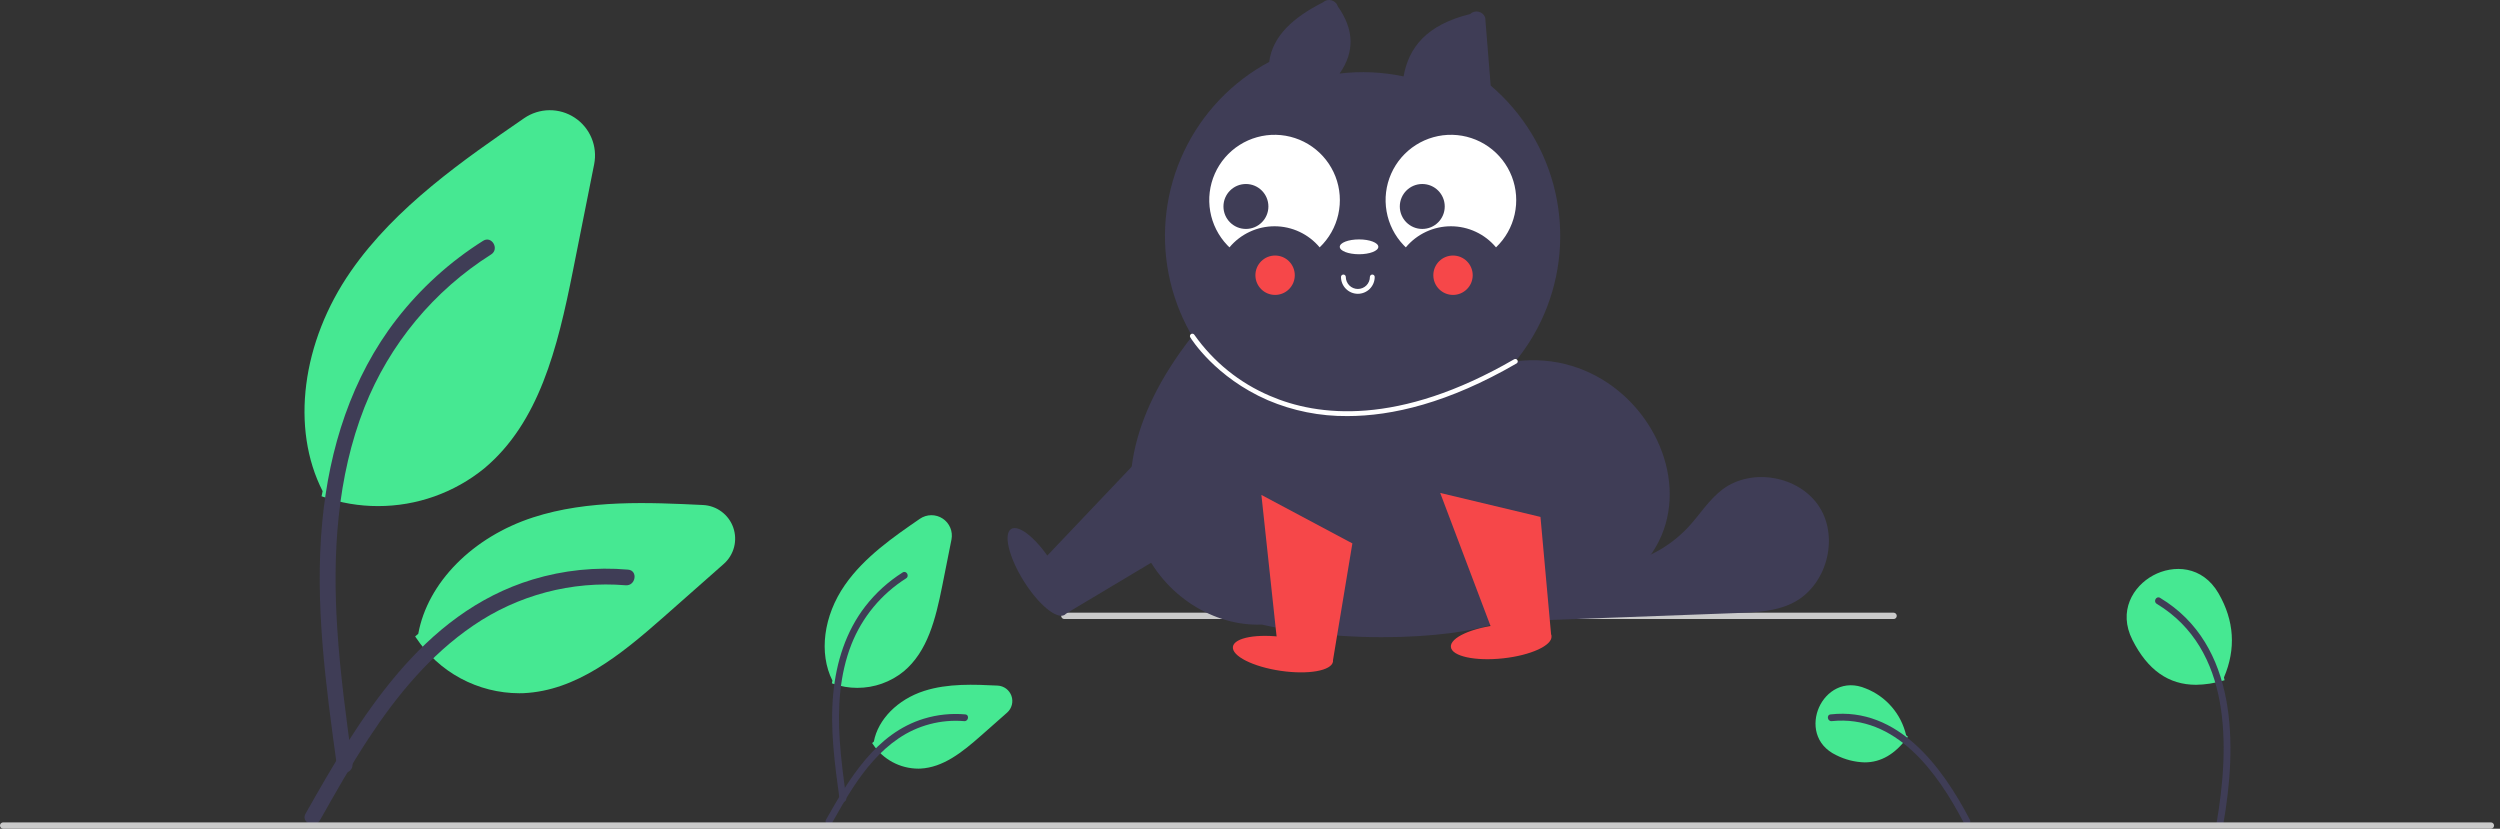 <svg width="181" height="60" viewBox="0 0 181 60" fill="none" xmlns="http://www.w3.org/2000/svg">
<rect x="0" y="0" width="181" height="60" fill="#333333" stroke="none"/>
<g id="animal 1" clip-path="url(#clip0_0_1451)">
<path id="Vector" d="M27.366 36.641C26.007 36.642 24.658 36.413 23.375 35.963L23.28 35.93L23.359 35.562C21.038 31.017 21.839 24.769 25.406 19.632C28.65 14.959 33.591 11.557 37.95 8.556C38.486 8.187 39.121 7.986 39.772 7.979C40.424 7.972 41.062 8.16 41.606 8.518C42.151 8.876 42.575 9.389 42.827 9.99C43.078 10.591 43.144 11.253 43.017 11.892L41.476 19.626C40.354 25.259 39.02 30.588 35.072 33.902C32.896 35.676 30.173 36.644 27.366 36.641Z" fill="#46E892"/>
<path id="abd51855-a673-4ef9-adc8-1347fdb580b5-45" d="M24.403 55.529C23.596 49.651 22.767 43.697 23.334 37.757C23.836 32.481 25.446 27.328 28.723 23.102C30.463 20.863 32.579 18.945 34.978 17.434C35.603 17.039 36.179 18.03 35.556 18.423C31.406 21.046 28.196 24.919 26.389 29.484C24.393 34.56 24.072 40.094 24.416 45.487C24.624 48.748 25.065 51.988 25.509 55.224C25.544 55.37 25.522 55.524 25.448 55.655C25.373 55.786 25.252 55.884 25.108 55.928C24.962 55.968 24.806 55.948 24.674 55.873C24.542 55.798 24.445 55.674 24.404 55.528L24.403 55.529Z" fill="#3F3D56"/>
<path id="Vector_2" d="M37.596 50.191C36.113 50.187 34.655 49.817 33.349 49.114C32.044 48.411 30.933 47.397 30.114 46.161L30.058 46.076L30.282 45.886C30.956 42.184 34.217 38.879 38.604 37.457C42.59 36.165 47.006 36.376 50.901 36.563C51.386 36.586 51.853 36.753 52.242 37.044C52.632 37.334 52.926 37.733 53.087 38.192C53.248 38.65 53.268 39.145 53.146 39.615C53.023 40.085 52.763 40.508 52.399 40.829L48.047 44.672C44.874 47.474 41.712 50.005 37.911 50.185C37.806 50.189 37.7 50.191 37.596 50.191Z" fill="#46E892"/>
<path id="b6a87e1b-685a-4f79-adc0-a59c983b9bff-46" d="M22.123 58.908C26.007 52.035 30.512 44.397 38.562 41.956C40.8 41.279 43.147 41.037 45.476 41.242C46.21 41.305 46.027 42.437 45.294 42.374C41.39 42.05 37.493 43.081 34.26 45.293C31.149 47.411 28.726 50.355 26.676 53.477C25.42 55.39 24.295 57.384 23.17 59.375C22.81 60.011 21.759 59.551 22.123 58.908Z" fill="#3F3D56"/>
<path id="Vector_3" d="M62.067 49.801C61.473 49.802 60.883 49.702 60.323 49.505L60.227 49.472L60.269 49.279C59.269 47.298 59.62 44.587 61.167 42.358C62.574 40.331 64.712 38.859 66.598 37.561C66.84 37.394 67.127 37.303 67.421 37.3C67.715 37.297 68.004 37.382 68.249 37.544C68.495 37.705 68.687 37.937 68.8 38.208C68.914 38.48 68.944 38.779 68.886 39.067L68.221 42.405C67.734 44.848 67.155 47.16 65.435 48.604C64.484 49.38 63.294 49.803 62.067 49.801Z" fill="#46E892"/>
<path id="ebf62926-f2ef-4574-b3b9-03deb0cc338a-47" d="M60.788 57.888C60.44 55.351 60.082 52.782 60.327 50.218C60.544 47.94 61.238 45.717 62.653 43.893C63.404 42.926 64.317 42.099 65.352 41.446C65.622 41.276 65.871 41.704 65.602 41.873C63.811 43.005 62.425 44.677 61.645 46.647C60.784 48.838 60.645 51.227 60.794 53.554C60.883 54.962 61.074 56.36 61.266 57.756C61.281 57.819 61.271 57.886 61.239 57.943C61.207 57.999 61.155 58.041 61.093 58.061C61.029 58.078 60.962 58.069 60.905 58.037C60.848 58.004 60.806 57.951 60.788 57.888L60.788 57.888Z" fill="#3F3D56"/>
<path id="Vector_4" d="M66.483 55.65C65.832 55.648 65.192 55.486 64.619 55.177C64.046 54.868 63.558 54.423 63.199 53.881L63.143 53.796L63.266 53.691C63.57 52.08 64.99 50.644 66.897 50.026C68.629 49.465 70.541 49.556 72.228 49.637C72.45 49.648 72.664 49.724 72.843 49.857C73.021 49.99 73.156 50.174 73.23 50.384C73.303 50.594 73.313 50.821 73.257 51.036C73.201 51.252 73.082 51.445 72.915 51.593L71.037 53.251C69.658 54.469 68.283 55.568 66.621 55.647C66.575 55.649 66.529 55.65 66.483 55.65Z" fill="#46E892"/>
<path id="ab8c1ad0-4924-41ff-9be1-1da9c47377aa-48" d="M59.804 59.346C61.48 56.38 63.425 53.084 66.899 52.03C67.865 51.738 68.878 51.633 69.883 51.722C70.2 51.749 70.121 52.238 69.805 52.21C68.12 52.071 66.438 52.515 65.042 53.47C63.7 54.384 62.654 55.655 61.769 57.003C61.227 57.828 60.742 58.689 60.256 59.548C60.101 59.822 59.647 59.624 59.804 59.346Z" fill="#3F3D56"/>
<path id="Vector_5" d="M158.992 49.579C157.002 49.579 155.486 48.505 154.388 46.332C153.335 44.248 154.427 42.45 155.887 41.66C157.35 40.869 159.458 40.94 160.626 42.965C161.765 44.939 161.895 46.984 161.015 49.045L161.058 49.248L160.955 49.277C160.318 49.469 159.657 49.57 158.992 49.579Z" fill="#46E892"/>
<path id="fe56ea42-b5c6-4c01-a160-1e56b0952e49-49" d="M160.956 59.728C161.973 53.975 162.037 46.687 156.392 43.286C156.122 43.116 155.873 43.544 156.142 43.713C161.593 47.01 161.431 54.05 160.479 59.597C160.464 59.659 160.474 59.725 160.506 59.78C160.539 59.835 160.592 59.876 160.654 59.892C160.716 59.91 160.782 59.902 160.838 59.871C160.894 59.84 160.936 59.789 160.956 59.728L160.956 59.728Z" fill="#3F3D56"/>
<path id="Vector_6" d="M135.004 55.196C134.293 55.177 133.596 55.001 132.961 54.682C131.36 53.931 131.186 52.353 131.701 51.205C132.211 50.069 133.493 49.162 135.102 49.853C135.822 50.14 136.462 50.596 136.967 51.184C137.472 51.772 137.828 52.474 138.003 53.228L138.134 53.34L138.07 53.426C137.189 54.608 136.176 55.196 135.004 55.196Z" fill="#46E892"/>
<path id="bd957783-9dde-42d5-bbc3-75df1df1a96d-50" d="M142.618 59.346C140.615 55.511 137.416 51.174 132.539 51.722C132.222 51.749 132.301 52.238 132.617 52.21C137.25 51.731 140.264 55.897 142.166 59.548C142.321 59.822 142.775 59.624 142.618 59.346Z" fill="#3F3D56"/>
<path id="Vector_7" d="M180.34 60H0.23C0.169 60 0.111 59.976 0.067 59.933C0.024 59.889 0 59.831 0 59.77C0 59.709 0.024 59.651 0.067 59.607C0.111 59.564 0.169 59.54 0.23 59.54H180.34C180.401 59.54 180.459 59.564 180.502 59.607C180.545 59.651 180.57 59.709 180.57 59.77C180.57 59.831 180.545 59.889 180.502 59.933C180.459 59.976 180.401 60 180.34 60Z" fill="#CACACA"/>
<path id="Vector_8" d="M137.095 44.818H77.058C76.997 44.818 76.939 44.794 76.896 44.751C76.853 44.708 76.828 44.649 76.828 44.588C76.828 44.527 76.853 44.469 76.896 44.426C76.939 44.383 76.997 44.358 77.058 44.358H137.095C137.156 44.358 137.214 44.383 137.258 44.426C137.301 44.469 137.325 44.527 137.325 44.588C137.325 44.649 137.301 44.708 137.258 44.751C137.214 44.794 137.156 44.818 137.095 44.818Z" fill="#CACACA"/>
<path id="Vector_9" d="M107.925 6.194L107.529 1.274C107.492 1.169 107.429 1.075 107.346 1.001C107.262 0.926 107.162 0.874 107.053 0.848C106.945 0.823 106.832 0.825 106.724 0.855C106.617 0.884 106.518 0.94 106.438 1.018C103.266 1.796 101.986 3.453 101.619 5.533C100.097 5.21 98.532 5.14 96.986 5.324C98.102 3.737 98.025 2.119 96.865 0.474C96.832 0.366 96.773 0.268 96.692 0.19C96.612 0.111 96.513 0.054 96.404 0.024C96.296 -0.006 96.181 -0.008 96.072 0.018C95.963 0.044 95.862 0.098 95.778 0.173C93.632 1.258 92.132 2.609 91.89 4.482C89.195 5.927 87.034 8.198 85.724 10.961C84.414 13.724 84.023 16.834 84.609 19.835C85.196 22.836 86.728 25.571 88.982 27.637C91.236 29.704 94.092 30.994 97.133 31.319C100.174 31.644 103.238 30.986 105.878 29.442C108.517 27.897 110.592 25.548 111.799 22.738C113.006 19.929 113.281 16.806 112.584 13.829C111.886 10.852 110.254 8.176 107.925 6.194Z" fill="#3F3D56"/>
<path id="Vector_10" d="M109.711 26.163C121.308 24.675 127.831 43.591 109.123 44.645C107.975 45.904 98.978 46.958 91.353 45.219C84.51 45.493 76.73 36.541 86.323 24.331L109.711 26.163Z" fill="#3F3D56"/>
<path id="Vector_11" d="M98.134 35.923V45.493H102.608L106.158 35.749" fill="#3F3D56"/>
<path id="Vector_12" d="M114.116 42.266C114.091 42.231 114.073 42.194 114.052 42.157C113.861 42.164 113.671 42.171 113.48 42.178L114.116 42.266Z" fill="#3F3D56"/>
<path id="Vector_13" d="M131.744 36.736C130.315 34.454 126.821 33.819 124.682 35.455C123.716 36.193 123.066 37.259 122.241 38.152C120.853 39.643 119.003 40.623 116.989 40.931C115.588 41.141 114.105 41.027 112.811 41.604C111.555 42.164 110.608 43.762 111.292 44.918C116.11 44.74 120.928 44.562 125.747 44.385C127.133 44.334 128.568 44.271 129.808 43.648C132.214 42.439 133.172 39.019 131.744 36.736Z" fill="#3F3D56"/>
<path id="Vector_14" d="M97.552 30.124C95.573 30.142 93.611 29.751 91.791 28.975C87.99 27.325 86.247 24.54 86.175 24.422C86.151 24.383 86.144 24.336 86.155 24.291C86.166 24.246 86.194 24.208 86.233 24.184C86.272 24.16 86.319 24.152 86.364 24.162C86.409 24.173 86.448 24.201 86.472 24.24C87.849 26.195 89.746 27.727 91.947 28.662C95.37 30.142 101.216 30.884 109.623 26.012C109.643 26 109.665 25.993 109.688 25.99C109.711 25.987 109.734 25.988 109.756 25.994C109.778 26 109.799 26.01 109.817 26.024C109.835 26.038 109.851 26.055 109.862 26.075C109.874 26.095 109.881 26.117 109.884 26.14C109.887 26.162 109.886 26.186 109.88 26.208C109.874 26.23 109.864 26.251 109.85 26.269C109.836 26.287 109.818 26.302 109.798 26.314C104.863 29.174 100.788 30.124 97.552 30.124Z" fill="white"/>
<path id="Vector_15" d="M98.308 21.271C97.985 21.271 97.674 21.142 97.445 20.913C97.216 20.684 97.088 20.374 97.087 20.05C97.088 20.004 97.106 19.96 97.139 19.928C97.171 19.895 97.216 19.877 97.262 19.877C97.308 19.877 97.352 19.895 97.385 19.928C97.418 19.96 97.436 20.004 97.436 20.05C97.437 20.281 97.529 20.503 97.692 20.666C97.856 20.829 98.077 20.921 98.308 20.921C98.539 20.921 98.761 20.829 98.925 20.666C99.088 20.503 99.18 20.281 99.18 20.05C99.181 20.004 99.199 19.96 99.232 19.928C99.265 19.895 99.309 19.877 99.355 19.877C99.401 19.877 99.445 19.895 99.478 19.928C99.511 19.96 99.529 20.004 99.529 20.05C99.529 20.374 99.4 20.684 99.171 20.913C98.942 21.142 98.632 21.271 98.308 21.271Z" fill="white"/>
<path id="Vector_16" d="M98.396 18.407C99.166 18.407 99.791 18.166 99.791 17.87C99.791 17.573 99.166 17.333 98.396 17.333C97.625 17.333 97 17.573 97 17.87C97 18.166 97.625 18.407 98.396 18.407Z" fill="white"/>
<path id="Vector_17" d="M89.013 17.909C89.412 17.431 89.911 17.047 90.476 16.783C91.04 16.519 91.655 16.382 92.278 16.382C92.901 16.382 93.516 16.519 94.08 16.783C94.645 17.047 95.144 17.431 95.543 17.909C96.22 17.264 96.69 16.432 96.893 15.519C97.097 14.606 97.025 13.653 96.688 12.781C96.35 11.909 95.761 11.156 94.996 10.619C94.23 10.081 93.323 9.783 92.388 9.761C91.453 9.739 90.532 9.996 89.743 10.497C88.953 10.998 88.33 11.723 87.952 12.578C87.574 13.434 87.459 14.382 87.62 15.303C87.781 16.225 88.212 17.078 88.858 17.754C88.908 17.807 88.96 17.859 89.013 17.909Z" fill="white"/>
<path id="Vector_18" d="M101.781 17.909C102.18 17.431 102.679 17.047 103.244 16.783C103.808 16.519 104.423 16.382 105.046 16.382C105.669 16.382 106.284 16.519 106.848 16.783C107.413 17.047 107.912 17.431 108.311 17.909C108.988 17.264 109.458 16.432 109.661 15.519C109.865 14.606 109.794 13.653 109.456 12.781C109.118 11.909 108.529 11.156 107.764 10.619C106.998 10.081 106.091 9.783 105.156 9.761C104.221 9.739 103.3 9.996 102.511 10.497C101.721 10.998 101.098 11.723 100.72 12.578C100.342 13.434 100.227 14.382 100.388 15.303C100.549 16.225 100.98 17.078 101.626 17.754C101.676 17.807 101.728 17.859 101.781 17.909Z" fill="white"/>
<path id="Vector_19" d="M90.205 16.575C91.103 16.575 91.832 15.847 91.832 14.949C91.832 14.05 91.103 13.322 90.205 13.322C89.306 13.322 88.578 14.05 88.578 14.949C88.578 15.847 89.306 16.575 90.205 16.575Z" fill="#3F3D56"/>
<path id="Vector_20" d="M102.972 16.575C103.871 16.575 104.599 15.847 104.599 14.949C104.599 14.05 103.871 13.322 102.972 13.322C102.074 13.322 101.346 14.05 101.346 14.949C101.346 15.847 102.074 16.575 102.972 16.575Z" fill="#3F3D56"/>
<path id="Vector_21" d="M105.198 21.352C105.985 21.352 106.624 20.713 106.624 19.926C106.624 19.139 105.985 18.501 105.198 18.501C104.411 18.501 103.773 19.139 103.773 19.926C103.773 20.713 104.411 21.352 105.198 21.352Z" fill="#F64749"/>
<path id="Vector_22" d="M92.317 21.352C93.104 21.352 93.742 20.713 93.742 19.926C93.742 19.139 93.104 18.501 92.317 18.501C91.53 18.501 90.891 19.139 90.891 19.926C90.891 20.713 91.53 21.352 92.317 21.352Z" fill="#F64749"/>
<path id="Vector_23" d="M77.084 44.515C77.656 44.159 77.252 42.478 76.182 40.761C75.112 39.044 73.781 37.942 73.208 38.298C72.636 38.655 73.04 40.336 74.11 42.053C75.18 43.77 76.512 44.872 77.084 44.515Z" fill="#3F3D56"/>
<path id="Vector_24" d="M82.918 32.753L75.146 40.939L77.172 44.429L84.51 40.045" fill="#3F3D56"/>
<path id="Vector_25" d="M96.51 47.895C96.608 47.228 95.066 46.447 93.065 46.151C91.064 45.854 89.361 46.155 89.263 46.822C89.164 47.489 90.706 48.27 92.707 48.566C94.709 48.862 96.411 48.562 96.51 47.895Z" fill="#F64749"/>
<path id="Vector_26" d="M91.325 35.833L92.53 47.056L96.495 47.879L97.912 39.342" fill="#F64749"/>
<path id="Vector_27" d="M108.818 47.664C110.829 47.447 112.401 46.727 112.328 46.056C112.256 45.386 110.566 45.019 108.555 45.236C106.544 45.454 104.972 46.174 105.044 46.844C105.117 47.515 106.806 47.882 108.818 47.664Z" fill="#F64749"/>
<path id="Vector_28" d="M104.271 35.689L108.265 46.247L112.309 46.045L111.53 37.425" fill="#F64749"/>
</g>
<defs>
<clipPath id="clip0_0_1451">
<rect width="180.57" height="60" fill="white"/>
</clipPath>
</defs>
</svg>
